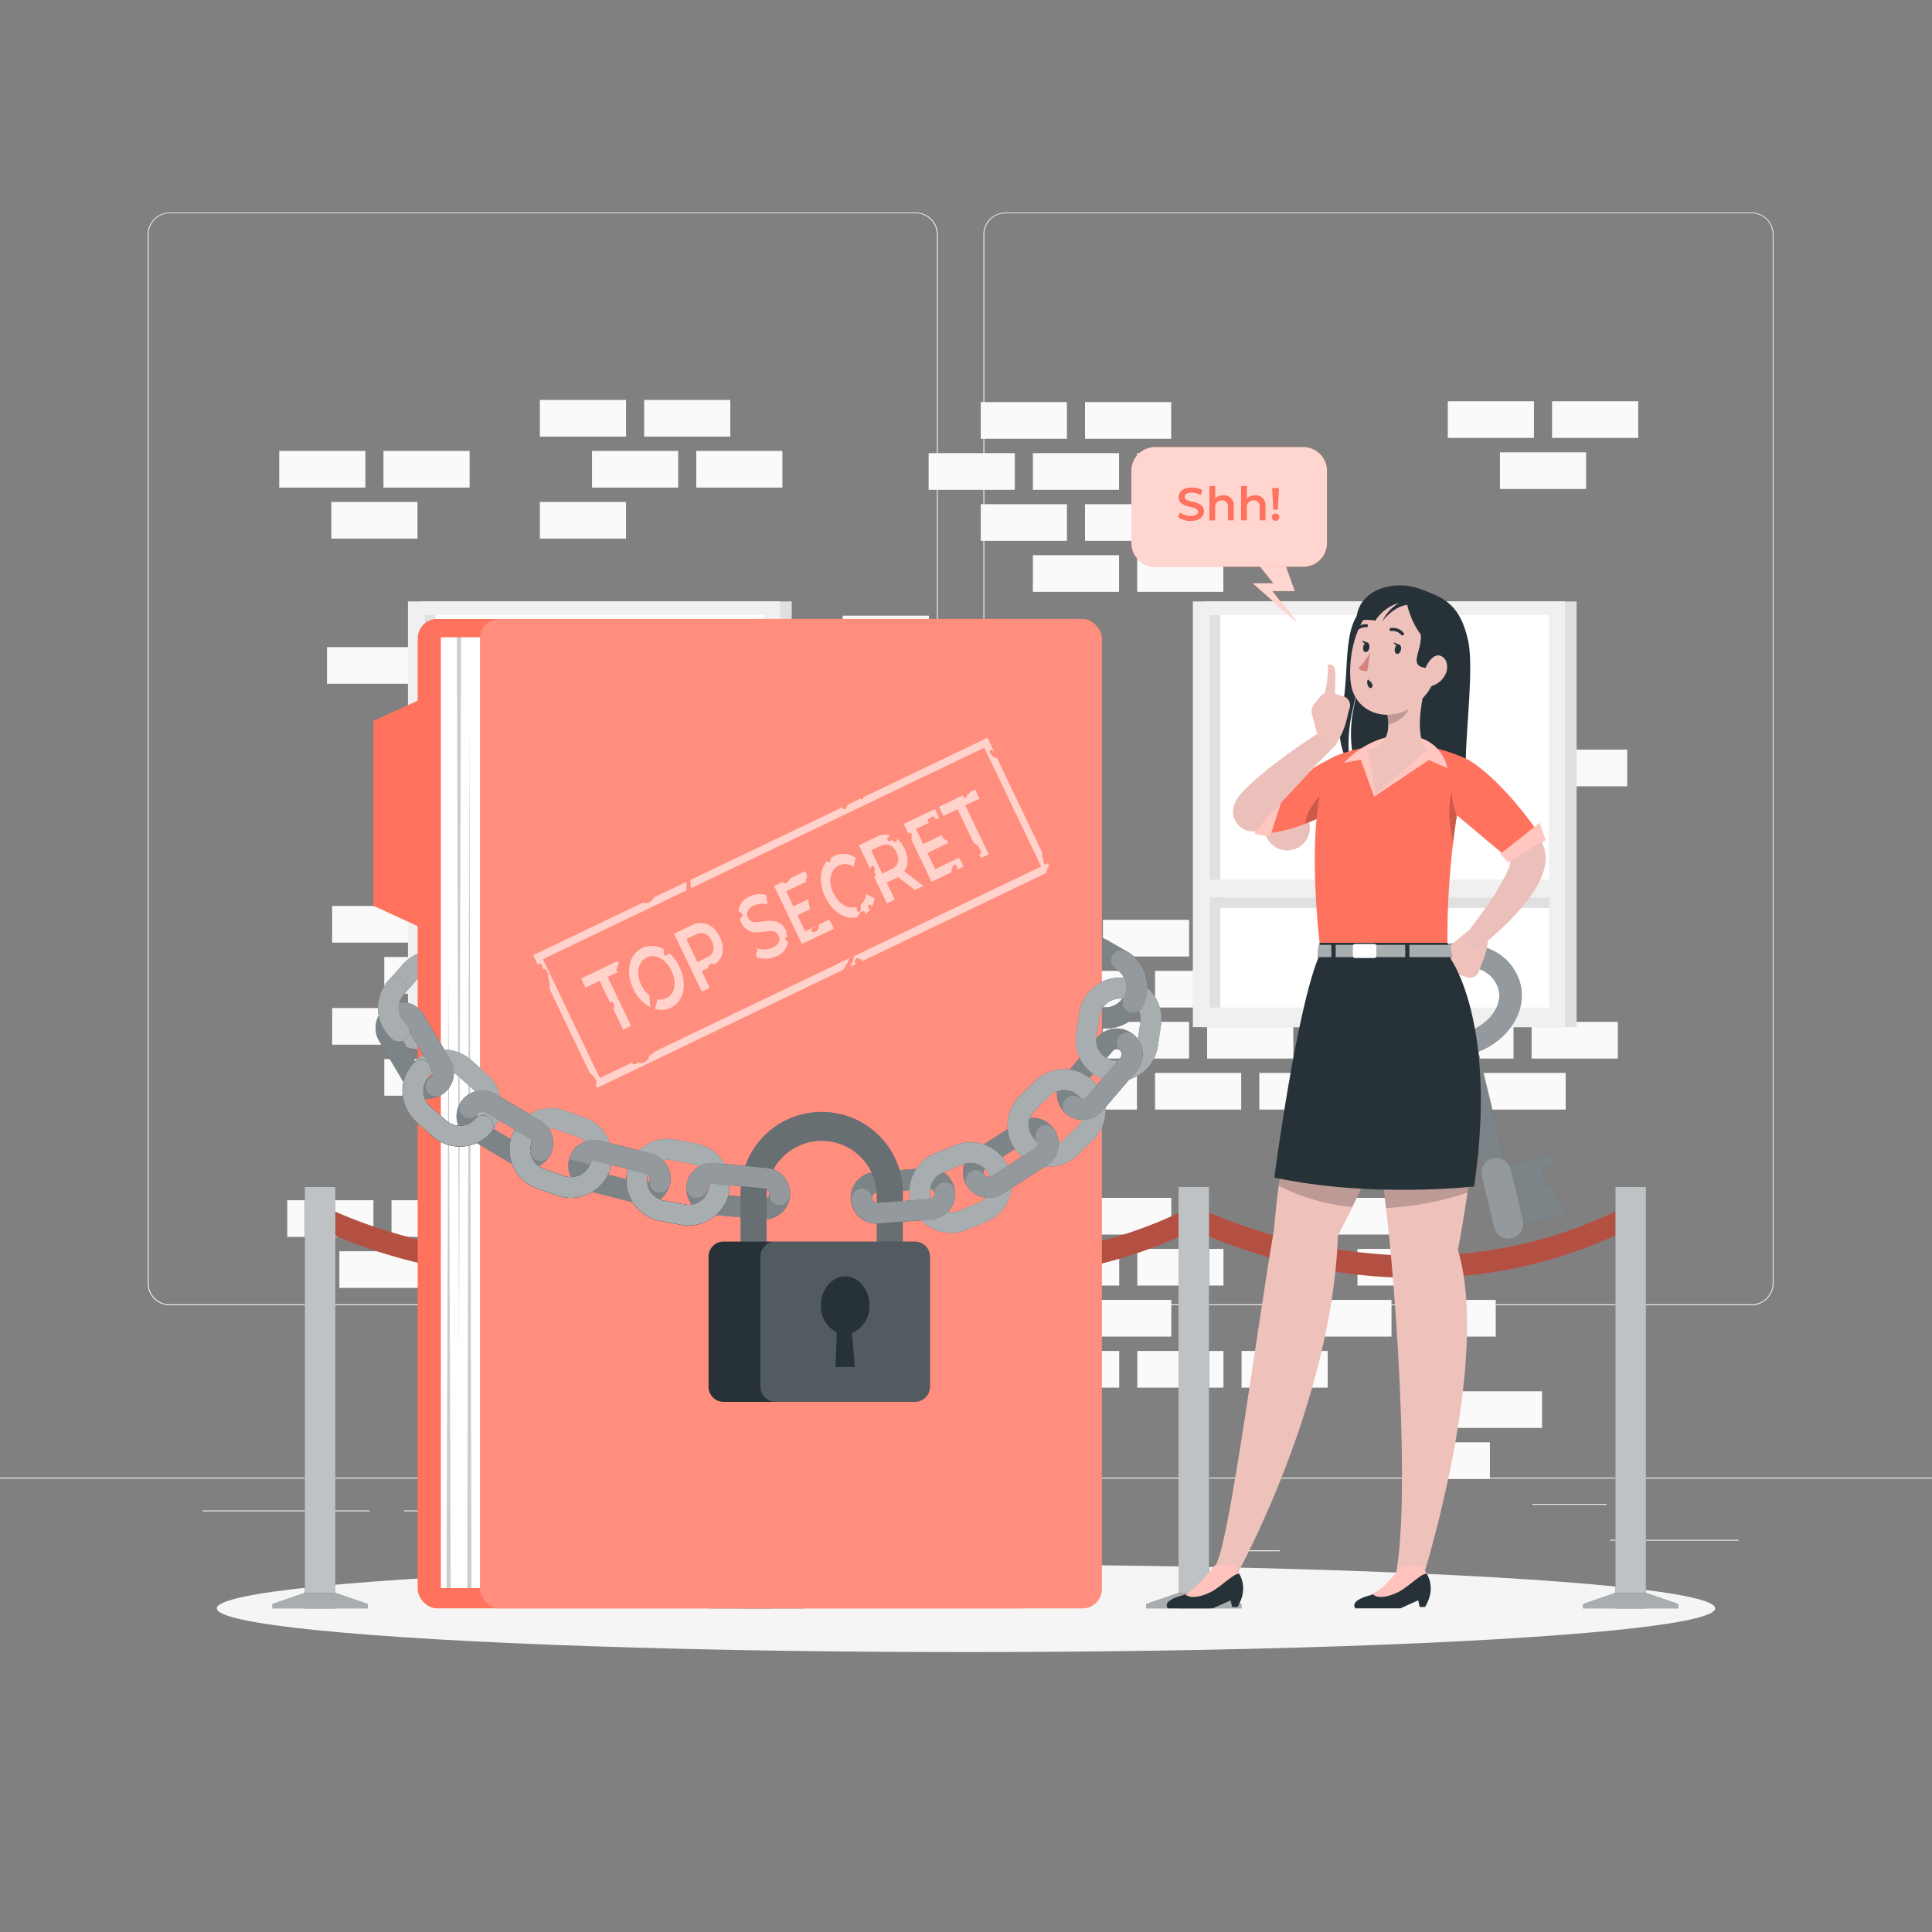 <svg xmlns="http://www.w3.org/2000/svg" viewBox="0 0 500 500"><rect x="0" y="0" width="500" height="500" fill="#808080" stroke="none"/><g id="freepik--background-complete--inject-8"><rect y="382.4" width="500" height="0.25" style="fill:#ebebeb"></rect><rect x="416.78" y="398.49" width="33.12" height="0.25" style="fill:#ebebeb"></rect><rect x="322.53" y="401.21" width="8.69" height="0.25" style="fill:#ebebeb"></rect><rect x="396.59" y="389.21" width="19.19" height="0.25" style="fill:#ebebeb"></rect><rect x="52.46" y="390.89" width="43.19" height="0.25" style="fill:#ebebeb"></rect><rect x="104.56" y="390.89" width="6.33" height="0.25" style="fill:#ebebeb"></rect><rect x="131.47" y="395.11" width="93.68" height="0.25" style="fill:#ebebeb"></rect><path d="M237,337.8H43.91a5.71,5.71,0,0,1-5.7-5.71V60.66A5.71,5.71,0,0,1,43.91,55H237a5.71,5.71,0,0,1,5.71,5.71V332.09A5.71,5.71,0,0,1,237,337.8ZM43.91,55.2a5.46,5.46,0,0,0-5.45,5.46V332.09a5.46,5.46,0,0,0,5.45,5.46H237a5.47,5.47,0,0,0,5.46-5.46V60.66A5.47,5.47,0,0,0,237,55.2Z" style="fill:#ebebeb"></path><path d="M453.31,337.8H260.21a5.72,5.72,0,0,1-5.71-5.71V60.66A5.72,5.72,0,0,1,260.21,55h193.1A5.71,5.71,0,0,1,459,60.66V332.09A5.71,5.71,0,0,1,453.31,337.8ZM260.21,55.2a5.47,5.47,0,0,0-5.46,5.46V332.09a5.47,5.47,0,0,0,5.46,5.46h193.1a5.47,5.47,0,0,0,5.46-5.46V60.66a5.47,5.47,0,0,0-5.46-5.46Z" style="fill:#ebebeb"></path><rect x="339.4" y="238.05" width="22.3" height="9.49" style="fill:#fafafa"></rect><rect x="312.41" y="238.05" width="22.3" height="9.49" style="fill:#fafafa"></rect><rect x="285.43" y="238.05" width="22.3" height="9.49" style="fill:#fafafa"></rect><rect x="352.89" y="251.26" width="22.3" height="9.49" style="fill:#fafafa"></rect><rect x="325.91" y="251.26" width="22.3" height="9.49" style="fill:#fafafa"></rect><rect x="298.92" y="251.26" width="22.3" height="9.49" style="fill:#fafafa"></rect><rect x="271.94" y="251.26" width="22.3" height="9.49" style="fill:#fafafa"></rect><rect x="396.38" y="264.46" width="22.3" height="9.49" style="fill:#fafafa"></rect><rect x="369.4" y="264.46" width="22.3" height="9.49" style="fill:#fafafa"></rect><rect x="312.41" y="264.46" width="22.3" height="9.49" style="fill:#fafafa"></rect><rect x="285.43" y="264.46" width="22.3" height="9.49" style="fill:#fafafa"></rect><rect x="258.45" y="264.46" width="22.3" height="9.49" style="fill:#fafafa"></rect><rect x="382.89" y="277.67" width="22.3" height="9.49" style="fill:#fafafa"></rect><rect x="325.91" y="277.67" width="22.3" height="9.49" style="fill:#fafafa"></rect><rect x="298.92" y="277.67" width="22.3" height="9.49" style="fill:#fafafa"></rect><rect x="271.94" y="277.67" width="22.3" height="9.49" style="fill:#fafafa"></rect><rect x="166.7" y="103.5" width="22.3" height="9.49" style="fill:#fafafa"></rect><rect x="139.72" y="103.5" width="22.3" height="9.49" style="fill:#fafafa"></rect><rect x="180.19" y="116.7" width="22.3" height="9.49" style="fill:#fafafa"></rect><rect x="153.21" y="116.7" width="22.3" height="9.49" style="fill:#fafafa"></rect><rect x="99.24" y="116.7" width="22.3" height="9.49" style="fill:#fafafa"></rect><rect x="72.26" y="116.7" width="22.3" height="9.49" style="fill:#fafafa"></rect><rect x="139.72" y="129.91" width="22.3" height="9.49" style="fill:#fafafa"></rect><rect x="385.33" y="180.8" width="22.3" height="9.49" style="fill:#fafafa"></rect><rect x="338.35" y="180.8" width="22.3" height="9.49" style="fill:#fafafa"></rect><rect x="398.82" y="194.01" width="22.3" height="9.49" style="fill:#fafafa"></rect><rect x="371.84" y="194.01" width="22.3" height="9.49" style="fill:#fafafa"></rect><rect x="141.62" y="167.47" width="22.3" height="9.49" style="fill:#fafafa"></rect><rect x="84.63" y="167.47" width="22.3" height="9.49" style="fill:#fafafa"></rect><rect x="155.11" y="180.68" width="22.3" height="9.49" style="fill:#fafafa"></rect><rect x="118.12" y="180.68" width="22.3" height="9.49" style="fill:#fafafa"></rect><rect x="385.33" y="207.21" width="22.3" height="9.49" style="fill:#fafafa"></rect><rect x="338.35" y="207.21" width="22.3" height="9.49" style="fill:#fafafa"></rect><rect x="85.75" y="129.91" width="22.3" height="9.49" style="fill:#fafafa"></rect><rect x="401.67" y="103.85" width="22.3" height="9.49" style="fill:#fafafa"></rect><rect x="374.69" y="103.85" width="22.3" height="9.49" style="fill:#fafafa"></rect><rect x="388.18" y="117.06" width="22.3" height="9.49" style="fill:#fafafa"></rect><rect x="280.8" y="104.06" width="22.3" height="9.49" style="fill:#fafafa"></rect><rect x="253.82" y="104.06" width="22.3" height="9.49" style="fill:#fafafa"></rect><rect x="294.3" y="117.27" width="22.3" height="9.49" style="fill:#fafafa"></rect><rect x="267.31" y="117.27" width="22.3" height="9.49" style="fill:#fafafa"></rect><rect x="240.33" y="117.27" width="22.3" height="9.49" style="fill:#fafafa"></rect><rect x="307.79" y="130.48" width="22.3" height="9.49" style="fill:#fafafa"></rect><rect x="280.8" y="130.48" width="22.3" height="9.49" style="fill:#fafafa"></rect><rect x="253.82" y="130.48" width="22.3" height="9.49" style="fill:#fafafa"></rect><rect x="294.3" y="143.68" width="22.3" height="9.49" style="fill:#fafafa"></rect><rect x="267.31" y="143.68" width="22.3" height="9.49" style="fill:#fafafa"></rect><rect x="112.94" y="234.46" width="22.3" height="9.49" style="fill:#fafafa"></rect><rect x="85.96" y="234.46" width="22.3" height="9.49" style="fill:#fafafa"></rect><rect x="190.4" y="235.67" width="22.3" height="9.49" style="fill:#fafafa"></rect><rect x="126.43" y="247.67" width="22.3" height="9.49" style="fill:#fafafa"></rect><rect x="99.45" y="247.67" width="22.3" height="9.49" style="fill:#fafafa"></rect><rect x="203.89" y="248.88" width="22.3" height="9.49" style="fill:#fafafa"></rect><rect x="176.91" y="248.88" width="22.3" height="9.49" style="fill:#fafafa"></rect><rect x="248.51" y="206.18" width="22.3" height="9.49" style="fill:#fafafa"></rect><rect x="108.61" y="199.89" width="22.3" height="9.49" style="fill:#fafafa"></rect><rect x="218.1" y="159.34" width="22.3" height="9.49" style="fill:#fafafa"></rect><rect x="235.02" y="192.97" width="22.3" height="9.49" style="fill:#fafafa"></rect><rect x="262" y="192.97" width="22.3" height="9.49" style="fill:#fafafa"></rect><rect x="363.29" y="373.27" width="22.3" height="9.49" style="fill:#fafafa"></rect><rect x="376.78" y="360.06" width="22.3" height="9.49" style="fill:#fafafa"></rect><rect x="112.94" y="260.88" width="22.3" height="9.49" style="fill:#fafafa"></rect><rect x="85.96" y="260.88" width="22.3" height="9.49" style="fill:#fafafa"></rect><rect x="126.43" y="274.08" width="22.3" height="9.49" style="fill:#fafafa"></rect><rect x="99.45" y="274.08" width="22.3" height="9.49" style="fill:#fafafa"></rect><rect x="155.28" y="310.62" width="22.3" height="9.49" style="fill:#fafafa"></rect><rect x="128.3" y="310.62" width="22.3" height="9.49" style="fill:#fafafa"></rect><rect x="101.32" y="310.62" width="22.3" height="9.49" style="fill:#fafafa"></rect><rect x="74.34" y="310.62" width="22.3" height="9.49" style="fill:#fafafa"></rect><rect x="168.77" y="323.82" width="22.3" height="9.49" style="fill:#fafafa"></rect><rect x="141.79" y="323.82" width="22.3" height="9.49" style="fill:#fafafa"></rect><rect x="87.83" y="323.82" width="22.3" height="9.49" style="fill:#fafafa"></rect><rect x="182.26" y="337.03" width="22.3" height="9.49" style="fill:#fafafa"></rect><rect x="155.28" y="337.03" width="22.3" height="9.49" style="fill:#fafafa"></rect><rect x="128.3" y="337.03" width="22.3" height="9.49" style="fill:#fafafa"></rect><rect x="168.77" y="350.24" width="22.3" height="9.49" style="fill:#fafafa"></rect><rect x="141.79" y="350.24" width="22.3" height="9.49" style="fill:#fafafa"></rect><rect x="114.81" y="350.24" width="22.3" height="9.49" style="fill:#fafafa"></rect><rect x="337.82" y="310.01" width="22.3" height="9.49" style="fill:#fafafa"></rect><rect x="280.84" y="310.01" width="22.3" height="9.49" style="fill:#fafafa"></rect><rect x="253.85" y="310.01" width="22.3" height="9.49" style="fill:#fafafa"></rect><rect x="351.31" y="323.21" width="22.3" height="9.49" style="fill:#fafafa"></rect><rect x="294.33" y="323.21" width="22.3" height="9.49" style="fill:#fafafa"></rect><rect x="267.35" y="323.21" width="22.3" height="9.49" style="fill:#fafafa"></rect><rect x="240.36" y="323.21" width="22.3" height="9.49" style="fill:#fafafa"></rect><rect x="364.8" y="336.42" width="22.3" height="9.49" style="fill:#fafafa"></rect><rect x="337.82" y="336.42" width="22.3" height="9.49" style="fill:#fafafa"></rect><rect x="280.84" y="336.42" width="22.3" height="9.49" style="fill:#fafafa"></rect><rect x="253.85" y="336.42" width="22.3" height="9.49" style="fill:#fafafa"></rect><rect x="321.31" y="349.63" width="22.3" height="9.49" style="fill:#fafafa"></rect><rect x="294.33" y="349.63" width="22.3" height="9.49" style="fill:#fafafa"></rect><rect x="267.35" y="349.63" width="22.3" height="9.49" style="fill:#fafafa"></rect><rect x="240.36" y="349.63" width="22.3" height="9.49" style="fill:#fafafa"></rect><rect x="311.72" y="155.65" width="96.32" height="110.17" transform="translate(719.75 421.47) rotate(180)" style="fill:#e0e0e0"></rect><rect x="311.89" y="155.65" width="92.61" height="110.17" transform="translate(716.4 421.47) rotate(180)" style="fill:#e0e0e0"></rect><rect x="308.71" y="155.65" width="96.32" height="110.17" transform="translate(713.74 421.47) rotate(180)" style="fill:#f0f0f0"></rect><rect x="313.08" y="159.16" width="87.74" height="101.6" transform="translate(713.91 419.92) rotate(180)" style="fill:#fff"></rect><rect x="313.08" y="159.16" width="2.74" height="101.6" transform="translate(628.91 419.92) rotate(180)" style="fill:#e0e0e0"></rect><rect x="356.93" y="190.82" width="2.74" height="85.54" transform="translate(124.71 591.89) rotate(-90)" style="fill:#e0e0e0"></rect><rect x="313.08" y="227.62" width="89.21" height="4.6" transform="translate(715.38 459.85) rotate(180)" style="fill:#f0f0f0"></rect><rect x="108.59" y="155.65" width="96.32" height="110.17" transform="translate(313.49 421.47) rotate(180)" style="fill:#e0e0e0"></rect><rect x="108.77" y="155.65" width="92.61" height="110.17" transform="translate(310.15 421.47) rotate(180)" style="fill:#e0e0e0"></rect><rect x="105.59" y="155.65" width="96.32" height="110.17" transform="translate(307.49 421.47) rotate(180)" style="fill:#f0f0f0"></rect><rect x="109.96" y="159.16" width="87.74" height="101.6" transform="translate(307.65 419.92) rotate(180)" style="fill:#fff"></rect><rect x="109.96" y="159.16" width="2.74" height="101.6" transform="translate(222.65 419.92) rotate(180)" style="fill:#e0e0e0"></rect><rect x="153.8" y="190.82" width="2.74" height="85.54" transform="translate(-78.42 388.76) rotate(-90)" style="fill:#e0e0e0"></rect><rect x="109.96" y="227.62" width="89.21" height="4.6" transform="translate(309.12 459.85) rotate(180)" style="fill:#f0f0f0"></rect></g><g id="freepik--Shadow--inject-8"><ellipse id="freepik--path--inject-8" cx="250" cy="416.24" rx="193.89" ry="11.32" style="fill:#f5f5f5"></ellipse></g><g id="freepik--Stanchion--inject-8"><path d="M140.87,330.71a137.87,137.87,0,0,1-23.48-2c-21.24-3.7-35.16-10.95-35.74-11.26L84,312.27c.55.29,55.16,28.34,110.72,0l2.31,5.17A122.71,122.71,0,0,1,140.87,330.71Z" style="fill:#FF725E"></path><path d="M254.44,330.71a138.09,138.09,0,0,1-23.49-2c-21.23-3.7-35.15-10.95-35.73-11.26l2.37-5.14c.55.29,55.16,28.34,110.72,0l2.31,5.17A122.74,122.74,0,0,1,254.44,330.71Z" style="fill:#FF725E"></path><path d="M366.61,330.71a137.87,137.87,0,0,1-23.48-2c-21.24-3.7-35.16-10.95-35.74-11.26l2.37-5.14c.55.29,55.16,28.34,110.72,0l2.31,5.17A122.68,122.68,0,0,1,366.61,330.71Z" style="fill:#FF725E"></path><g style="opacity:0.3"><path d="M140.87,330.71a137.87,137.87,0,0,1-23.48-2c-21.24-3.7-35.16-10.95-35.74-11.26L84,312.27c.55.29,55.16,28.34,110.72,0l2.31,5.17A122.71,122.71,0,0,1,140.87,330.71Z"></path></g><g style="opacity:0.3"><path d="M254.44,330.71a138.09,138.09,0,0,1-23.49-2c-21.23-3.7-35.15-10.95-35.73-11.26l2.37-5.14c.55.29,55.16,28.34,110.72,0l2.31,5.17A122.74,122.74,0,0,1,254.44,330.71Z"></path></g><g style="opacity:0.3"><path d="M366.61,330.71a137.87,137.87,0,0,1-23.48-2c-21.24-3.7-35.16-10.95-35.74-11.26l2.37-5.14c.55.29,55.16,28.34,110.72,0l2.31,5.17A122.68,122.68,0,0,1,366.61,330.71Z"></path></g><rect x="78.88" y="307.2" width="7.91" height="109.04" style="fill:#263238"></rect><rect x="191.94" y="307.2" width="7.91" height="109.04" style="fill:#263238"></rect><rect x="305" y="307.2" width="7.91" height="109.04" style="fill:#263238"></rect><rect x="418.06" y="307.2" width="7.91" height="109.04" style="fill:#263238"></rect><g style="opacity:0.7"><rect x="78.88" y="307.2" width="7.91" height="109.04" style="fill:#fff"></rect></g><g style="opacity:0.7"><rect x="191.94" y="307.2" width="7.91" height="109.04" style="fill:#fff"></rect></g><g style="opacity:0.7"><rect x="305" y="307.2" width="7.91" height="109.04" style="fill:#fff"></rect></g><g style="opacity:0.7"><rect x="418.06" y="307.2" width="7.91" height="109.04" style="fill:#fff"></rect></g><polygon points="95.14 415.11 86.79 412.24 78.88 412.24 70.53 415.11 70.53 416.24 95.14 416.24 95.14 415.11" style="fill:#263238"></polygon><polygon points="208.2 415.11 199.85 412.24 191.94 412.24 183.59 415.11 183.59 416.24 208.2 416.24 208.2 415.11" style="fill:#263238"></polygon><polygon points="321.26 415.11 312.91 412.24 305 412.24 296.65 415.11 296.65 416.24 321.26 416.24 321.26 415.11" style="fill:#263238"></polygon><polygon points="434.32 415.11 425.97 412.24 418.06 412.24 409.71 415.11 409.71 416.24 434.32 416.24 434.32 415.11" style="fill:#263238"></polygon><g style="opacity:0.6"><polygon points="95.14 415.11 86.79 412.24 78.88 412.24 70.53 415.11 70.53 416.24 95.14 416.24 95.14 415.11" style="fill:#fff"></polygon></g><g style="opacity:0.6"><polygon points="208.2 415.11 199.85 412.24 191.94 412.24 183.59 415.11 183.59 416.24 208.2 416.24 208.2 415.11" style="fill:#fff"></polygon></g><g style="opacity:0.6"><polygon points="321.26 415.11 312.91 412.24 305 412.24 296.65 415.11 296.65 416.24 321.26 416.24 321.26 415.11" style="fill:#fff"></polygon></g><g style="opacity:0.6"><polygon points="434.32 415.11 425.97 412.24 418.06 412.24 409.71 415.11 409.71 416.24 434.32 416.24 434.32 415.11" style="fill:#fff"></polygon></g></g><g id="freepik--Folder--inject-8"><path d="M286.19,266.16a10.7,10.7,0,0,1-5.34-1.44L276.11,262a10.72,10.72,0,0,1-3.92-14.63h0a10.71,10.71,0,0,1,14.62-3.92l4.75,2.74a10.71,10.71,0,0,1-5.37,20Zm-4.72-18.79a5.33,5.33,0,0,0-4.63,2.67h0a5.34,5.34,0,0,0,2,7.29l4.75,2.74a5.34,5.34,0,0,0,5.34-9.24l-4.76-2.74A5.21,5.21,0,0,0,281.47,247.37Zm-7,1.33h0Z" style="fill:#263238"></path><g style="opacity:0.4"><path d="M286.19,266.16a10.7,10.7,0,0,1-5.34-1.44L276.11,262a10.72,10.72,0,0,1-3.92-14.63h0a10.71,10.71,0,0,1,14.62-3.92l4.75,2.74a10.71,10.71,0,0,1-5.37,20Zm-4.72-18.79a5.33,5.33,0,0,0-4.63,2.67h0a5.34,5.34,0,0,0,2,7.29l4.75,2.74a5.34,5.34,0,0,0,5.34-9.24l-4.76-2.74A5.21,5.21,0,0,0,281.47,247.37Zm-7,1.33h0Z" style="fill:#fff"></path></g><path d="M289.07,279.85a10.64,10.64,0,0,1-1.59-.12h0a10.7,10.7,0,0,1-9-12.16l.81-5.42a10.7,10.7,0,1,1,21.17,3.14l-.8,5.43a10.7,10.7,0,0,1-10.57,9.13Zm.77-21.46a5.34,5.34,0,0,0-5.26,4.55l-.81,5.42a5.33,5.33,0,0,0,4.49,6.06h0a5.33,5.33,0,0,0,6.06-4.49l.8-5.42a5.34,5.34,0,0,0-4.49-6.07A7.16,7.16,0,0,0,289.84,258.39Z" style="fill:#263238"></path><g style="opacity:0.6"><path d="M289.07,279.85a10.64,10.64,0,0,1-1.59-.12h0a10.7,10.7,0,0,1-9-12.16l.81-5.42a10.7,10.7,0,1,1,21.17,3.14l-.8,5.43a10.7,10.7,0,0,1-10.57,9.13Zm.77-21.46a5.34,5.34,0,0,0-5.26,4.55l-.81,5.42a5.33,5.33,0,0,0,4.49,6.06h0a5.33,5.33,0,0,0,6.06-4.49l.8-5.42a5.34,5.34,0,0,0-4.49-6.07A7.16,7.16,0,0,0,289.84,258.39Z" style="fill:#fff"></path></g><path d="M108.54,271.56a10.69,10.69,0,0,1-7.1-2.69h0a10.71,10.71,0,0,1-.9-15.12l3.64-4.1a10.7,10.7,0,1,1,16,14.21L116.55,268A10.66,10.66,0,0,1,108.54,271.56Zm3.65-20.14a5.31,5.31,0,0,0-4,1.8l-3.64,4.1a5.33,5.33,0,0,0,.44,7.53h0a5.34,5.34,0,0,0,7.53-.45l3.64-4.1a5.34,5.34,0,0,0-4-8.88Z" style="fill:#263238"></path><g style="opacity:0.6"><path d="M108.54,271.56a10.69,10.69,0,0,1-7.1-2.69h0a10.71,10.71,0,0,1-.9-15.12l3.64-4.1a10.7,10.7,0,1,1,16,14.21L116.55,268A10.66,10.66,0,0,1,108.54,271.56Zm3.65-20.14a5.31,5.31,0,0,0-4,1.8l-3.64,4.1a5.33,5.33,0,0,0,.44,7.53h0a5.34,5.34,0,0,0,7.53-.45l3.64-4.1a5.34,5.34,0,0,0-4-8.88Z" style="fill:#fff"></path></g><rect x="108.1" y="160.19" width="160.94" height="256.05" rx="5.01" style="fill:#FF725E"></rect><rect x="114.09" y="164.92" width="157.89" height="246.06" style="fill:#fff"></rect><rect x="124.22" y="160.19" width="160.94" height="256.05" rx="5.01" style="fill:#FF725E"></rect><rect x="124.22" y="160.19" width="160.94" height="256.05" rx="5.01" style="fill:#fff;opacity:0.2"></rect><polygon points="119.32 164.92 118.78 350.9 118.25 164.92 119.32 164.92" style="opacity:0.2"></polygon><polygon points="120.93 410.98 121.47 186.59 122.01 410.98 120.93 410.98" style="opacity:0.2"></polygon><polygon points="110.69 240.87 96.61 234.41 96.61 186.59 110.69 180.13 110.69 240.87" style="fill:#FF725E"></polygon><g style="opacity:0.6"><path d="M159.83,251.5a.59.59,0,0,1-.28-.28.56.56,0,0,1,0-.4.49.49,0,0,1,.22-.27v-.06s0-.05,0-.07v-.08h0a.55.55,0,0,1,0-.31.43.43,0,0,1,.23-.28.41.41,0,0,1,.27,0l-.49-1-9.39,4.49,1.13,2.36,3.66-1.76,2.66,5.55.16-.09a.45.45,0,0,1,.48.06l.2.2a.9.9,0,0,1,.14.2.88.88,0,0,1,.11.42,1.36,1.36,0,0,1,0,.2,2.81,2.81,0,0,0,0,.29.49.49,0,0,1-.15.34.53.53,0,0,1-.1.06l2.59,5.42,2.06-1-6.06-12.65,2.69-1.29Z" style="fill:#fff"></path><path d="M173.32,246.74a.42.42,0,0,1-.18.17.42.42,0,0,1-.42,0s0,0,0,.07a.44.44,0,0,1-.54.31.59.59,0,0,1-.4-.57,5,5,0,0,0,0-.78,2.44,2.44,0,0,0,0-.27,5.94,5.94,0,0,0-5.59-.3c-3.43,1.64-4.39,6.13-2.27,10.57a10,10,0,0,0,4.44,4.76,26.38,26.38,0,0,1-.29-3.06,7.61,7.61,0,0,1-2.08-2.69c-1.46-3.07-.86-6.07,1.37-7.14s4.94.35,6.41,3.41.87,6.07-1.36,7.14a3.55,3.55,0,0,1-2.29.25,21.6,21.6,0,0,1-.62,2.52,5.72,5.72,0,0,0,4.08-.33c3.43-1.64,4.4-6.11,2.26-10.57A11.21,11.21,0,0,0,173.32,246.74Z" style="fill:#fff"></path><path d="M179,239.46l-4.56,2.18,7.19,15,2.06-1-2.08-4.33,1.74-.83a.62.62,0,0,1-.09-.32.52.52,0,0,1,.14-.34.56.56,0,0,1,.17-.09h.09s0,0,.05-.05l0,0h0a.75.75,0,0,1,.14-.17.56.56,0,0,1,.28-.13h.15l.15,0a.52.52,0,0,1,.19.11,1,1,0,0,1,.19.17c2.34-1.5,2.93-4.18,1.48-7.2C184.68,239.22,181.91,238.07,179,239.46Zm3.89,8.36L180.49,249l-2.85-6,2.4-1.15c1.8-.86,3.26-.21,4.16,1.67S184.7,247,182.9,247.82Z" style="fill:#fff"></path><path d="M193.62,237.54c-.54-1.13-.28-2.37,1.43-3.18a5.52,5.52,0,0,1,3.61-.29l-.39-2.47A6.26,6.26,0,0,0,194,232a4.58,4.58,0,0,0-2.89,3.9h.05a3,3,0,0,1,.75.43.61.61,0,0,1,.23.47,1,1,0,0,1-.29.71c-.08.07-.18.12-.25.19h0v0a.55.55,0,0,1-.11.3c.07.19.13.38.22.57,2.68,5.57,8.23.3,9.78,3.54.54,1.11.21,2.3-1.51,3.12a5.71,5.71,0,0,1-4.44.1v.13h.09l.18.1,0,0a.57.57,0,0,1,.11.11h0l.08.12,0,.08a.48.48,0,0,1,0,.22.59.59,0,0,1,0,.13.52.52,0,0,1-.06.13h0a.69.69,0,0,1-.11.13h0l-.12.08,0,0-.05,0,.15,1.17a6.64,6.64,0,0,0,5.23-.29,4.59,4.59,0,0,0,2.9-3.92l-.1,0a.52.52,0,0,1-.36-.1.64.64,0,0,1-.22-.35.52.52,0,0,1,.06-.37.41.41,0,0,1,.3-.21l.14,0a.94.94,0,0,0-.06-.15.59.59,0,0,1,0-.32.57.57,0,0,1-.15-.83c-.05-.12-.08-.24-.14-.36C200.72,235.52,195.15,240.74,193.62,237.54Z" style="fill:#fff"></path><path d="M211.93,239.27a2.76,2.76,0,0,1-.22,1.24,1.2,1.2,0,0,1-.49.53,1.34,1.34,0,0,1-.77.15.58.58,0,0,1-.46-.58.45.45,0,0,1,.5-.44h.15l.11-.05.06-.06a.35.35,0,0,0,.05-.08.08.08,0,0,0,0,0v0a.83.83,0,0,0,0-.15L208.37,241l-2-4.14,3.25-1.55s0-.07,0-.11a15,15,0,0,1-.44-2.48l-3.86,1.85-1.87-3.9,5.26-2.52a.48.48,0,0,1-.11-.15.62.62,0,0,1,0-.4c.1-.36.21-.71.31-1.07l-.52-1.08-3.86,1.84a2.56,2.56,0,0,1-1.23,1.3.49.49,0,0,1-.64-.27.36.36,0,0,1,0-.11l-2.31,1.11,7.19,15,8.3-4L214.61,238Z" style="fill:#fff"></path><path d="M222.77,234.11a.56.56,0,0,1,0,.38s0,0,0,.06a6.53,6.53,0,0,0,0,1,.53.53,0,0,1-.15.34.4.4,0,0,1-.35.1.54.54,0,0,1-.33-.19.69.69,0,0,1-.12-.32.7.7,0,0,1-.13-.17.61.61,0,0,1,0-.4l.08-.26c-2.2.77-4.68-.61-6.08-3.52-1.48-3.08-.86-6.06,1.43-7.16a3.9,3.9,0,0,1,3.8.34l.51-2.33a5.58,5.58,0,0,0-5.58-.41,5.87,5.87,0,0,0-.88.53.14.14,0,0,0,0,.06,1.1,1.1,0,0,1,0,.31,1.13,1.13,0,0,1-.05.32.46.46,0,0,1-.23.28.47.47,0,0,1-.37,0,.58.58,0,0,1-.25-.24c-1.94,2.12-2.23,5.69-.51,9.29,1.86,3.88,5.17,5.91,8.22,5.33,0,0,0,0,0-.08s.05-.13.07-.19l0,0a.58.58,0,0,1,.1-.12.53.53,0,0,1,.25-.12.54.54,0,0,1,.18,0h.05a.76.76,0,0,1-.08-.11.59.59,0,0,1,0-.39.48.48,0,0,1,.23-.29l.67-.31a.45.45,0,0,1,.36,0,.61.61,0,0,1,.29.28.53.53,0,0,1,0,.39.37.37,0,0,1-.07.14,5.67,5.67,0,0,0,1.42-1.34h0a.29.29,0,0,1-.18,0,.38.38,0,0,1-.16-.11.43.43,0,0,1-.13-.17l-.09-.19a.47.47,0,0,1-.05-.26v-.13a.44.44,0,0,1,.13-.21l.11-.07a.27.27,0,0,1,.18,0,.38.38,0,0,1,.18,0,.46.46,0,0,1,.16.11.52.52,0,0,1,.12.17l.09.19a.61.61,0,0,1,0,.11,6.16,6.16,0,0,0,.71-2.28l-2.15-1.08A4.08,4.08,0,0,1,222.77,234.11Z" style="fill:#fff"></path><path d="M234,225.49c1.12-1.51,1.17-3.59.08-5.86a7.26,7.26,0,0,0-1.9-2.51.37.37,0,0,1-.13.15.45.45,0,0,1-.2.58.48.48,0,0,1-.64-.28h-.06a.68.68,0,0,1-.47-.26.08.08,0,0,0,0,0,2.35,2.35,0,0,1-.23.32.48.48,0,0,1-.68-.09.54.54,0,0,1,0-.72l.09-.1a3.08,3.08,0,0,0,.35-.58,5.09,5.09,0,0,0-3.39.45l-4.55,2.18,2.9,6.05a.69.69,0,0,1,.13-.11l.1,0h0a.58.58,0,0,1,0-.18l0-.13a.38.38,0,0,1,.13-.21l.1-.07a.3.3,0,0,1,.18,0,.44.44,0,0,1,.19,0,.57.57,0,0,1,.16.11.52.52,0,0,1,.12.17c0,.07.05.14.07.2s0,.06,0,.09a2.44,2.44,0,0,1,0,.27,2,2,0,0,1,0,.24.09.09,0,0,1,0,.05.46.46,0,0,1-.13.21l0,0,.32.66a.51.51,0,0,1-.19.68.47.47,0,0,1-.17,0l3.33,7,2.06-1-2.1-4.37,2.5-1.2a4.36,4.36,0,0,0,.42-.23l4.36,3.32,2.21-1.06Zm-3.28-.56-2.41,1.15-2.86-6,2.4-1.15c1.8-.86,3.26-.22,4.16,1.67S232.54,224.07,230.74,224.93Z" style="fill:#fff"></path><path d="M240,220.74l5.34-2.56-.39-.82h-.11a.87.87,0,0,1-.38-.11,1.51,1.51,0,0,1-.26-.18l-.14-.14a.81.81,0,0,1-.16-.32,2.5,2.5,0,0,0-.07-.26h0s0-.07,0-.11l-.06-.12-4.83,2.31-1.87-3.9,3.41-1.63a.62.62,0,0,1-.32-.28.52.52,0,0,1,.2-.68,5.2,5.2,0,0,0,.46-.25.81.81,0,0,0,.14-.12l.1-.09a0,0,0,0,1,0,0v0a.47.47,0,0,1,.76,0,2.44,2.44,0,0,1,.39.63l.87-.41-1.12-2.34-8.08,3.87,1.21,2.52h0a.44.44,0,0,1,.54-.18.58.58,0,0,1,.32.67s0,.06,0,.09a1.55,1.55,0,0,1-.12.9l0,0,5.26,11,5.09-2.44v0c0-.1,0-.21.07-.31l0-.12v-.05c0-.17.05-.34.09-.51a1.83,1.83,0,0,1,.56-.91c.32-.28.8,0,.81.47a3.58,3.58,0,0,1-.06.74l1.71-.82-1.12-2.33-6.24,3Z" style="fill:#fff"></path><path d="M251.06,204.94a.46.46,0,0,1-.24.37,1,1,0,0,0-.17.1,1.15,1.15,0,0,0-.23.21,1.49,1.49,0,0,0-.18.3,1.55,1.55,0,0,0-.08.23.45.45,0,0,1-.6.28.58.58,0,0,1-.32-.62l-6.23,3,1.13,2.35,3.67-1.75,4.25,8.87a2.27,2.27,0,0,1,.25.06,2.22,2.22,0,0,1,.72.5,4.06,4.06,0,0,1,.86,1.66.46.46,0,0,1-.36.58.57.57,0,0,1-.13,0l.47,1,2-1-6.06-12.65,3.67-1.75-1.13-2.36Z" style="fill:#fff"></path><path d="M169.5,272.13a3.49,3.49,0,0,1-1.41,1h0s0,0,0,.06a2.73,2.73,0,0,1-1.36,1.75,2,2,0,0,1-1.62,0,1.51,1.51,0,0,1-.21.23,1.48,1.48,0,0,1-.34.21,1.29,1.29,0,0,1-.51.07.45.45,0,0,1-.33-.19.58.58,0,0,1-.12-.28l-8.37,4L140.5,248.24l37.16-17.8,0-.17,0-.1h0c0-.13,0-.26,0-.39a8.51,8.51,0,0,0,0-.88l0-.46h0v0s0-.07,0-.1,0-.08,0-.12l-8.42,4c0,.09-.08.18-.13.27a2.4,2.4,0,0,1-2.78,1.12L138,247.19l1.27,2.66a.48.48,0,0,1,.36-.52.55.55,0,0,1,.58.45,8,8,0,0,0,.45,1.17l.06-.06a.48.48,0,0,1,.68.09.56.56,0,0,1,.11.43.63.63,0,0,1,.29.52,12.16,12.16,0,0,0,.29,1.86,7.65,7.65,0,0,1,.16,2.07.7.7,0,0,1,0,.14l10.47,21.85a3.16,3.16,0,0,1,.68.49,3.25,3.25,0,0,1,1,1.83.44.44,0,0,1-.3.54l.4.85L218.19,251c.31-.48.63-1,.93-1.46a7.86,7.86,0,0,0,.71-1.56Z" style="fill:#fff"></path><path d="M270,222.91s0-.11,0-.13h0c0-.16-.05-.32-.08-.47-.08-.31-.17-.61-.22-.92a.52.52,0,0,1,.15-.47L258,196.1h0a1.28,1.28,0,0,1-1-.31,6.18,6.18,0,0,1-.74-.87.55.55,0,0,1,0-.73.46.46,0,0,1,.67.09l.24.3c0-.09,0-.18,0-.28l-1.61-3.37-32.13,15.39a.44.44,0,0,1-.24.49.44.44,0,0,1-.53-.12l-3.39,1.63h0a.4.4,0,0,1,0,.19,1.38,1.38,0,0,1-.18.39c-.05.07-.1.14-.14.21v0a.46.46,0,0,1-.23.28.41.41,0,0,1-.36,0,.39.39,0,0,1-.17-.11.48.48,0,0,1-.12-.16.49.49,0,0,1-.05-.2v0L178.6,227.76a.59.59,0,0,1,.06.14,8.19,8.19,0,0,1,.07,1.71.56.56,0,0,1,.23.2l75.77-36.3,14.72,30.74L221,247.48a6.79,6.79,0,0,1-1,2.72l1.31-.62v-.17a.94.94,0,0,0,0-.16c0-.09-.07-.18-.11-.27a.59.59,0,0,1,0-.39.5.5,0,0,1,.24-.29h0a.4.4,0,0,1,.24-.34.43.43,0,0,1,.55.16h.06a2.43,2.43,0,0,1,.52.17.59.59,0,0,1,.29.27.61.61,0,0,1,.05.18l47.82-22.9a.58.58,0,0,1-.1-.66,6.1,6.1,0,0,1,.63-1.08l-.4-.85s0,0,0,.07a.45.45,0,0,1-.5.45.57.57,0,0,1-.46-.58A2.44,2.44,0,0,0,270,222.91Z" style="fill:#fff"></path></g><polygon points="115.56 410.98 116.1 251.07 116.64 410.98 115.56 410.98" style="opacity:0.2"></polygon><path d="M110.77,284.34a6.82,6.82,0,0,1-1.67-.21,6.68,6.68,0,0,1-4.1-3.08l-6.88-11.62a6.71,6.71,0,0,1,2.36-9.17,6.7,6.7,0,0,1,9.17,2.35l6.87,11.62a6.7,6.7,0,0,1-5.75,10.11Zm-6.89-19.65a1.35,1.35,0,0,0-.67.19,1.31,1.31,0,0,0-.46,1.81l6.87,11.63a1.33,1.33,0,0,0,.81.61,1.36,1.36,0,0,0,1-.15h0a1.31,1.31,0,0,0,.61-.81,1.29,1.29,0,0,0-.15-1L105,265.35a1.32,1.32,0,0,0-.81-.61A1.06,1.06,0,0,0,103.88,264.69Z" style="fill:#263238"></path><path d="M136.44,302.51a6.7,6.7,0,0,1-3.41-.94l-11.61-6.9a6.69,6.69,0,0,1,6.84-11.51l11.61,6.9a6.7,6.7,0,0,1-3.43,12.45Zm-11.6-14.92a1.41,1.41,0,0,0-.33,0,1.31,1.31,0,0,0-.81.61,1.29,1.29,0,0,0-.15,1,1.31,1.31,0,0,0,.61.81l11.61,6.9a1.32,1.32,0,1,0,1.35-2.28l-11.61-6.9A1.3,1.3,0,0,0,124.84,287.59Z" style="fill:#263238"></path><path d="M166.86,311.71a6.65,6.65,0,0,1-1.65-.2l-13.09-3.31a6.7,6.7,0,0,1-4.85-8.13,6.69,6.69,0,0,1,8.13-4.85l13.09,3.31a6.7,6.7,0,0,1,1.79,12.24A6.7,6.7,0,0,1,166.86,311.71Zm-13.1-11.33a1.34,1.34,0,0,0-1.29,1,1.33,1.33,0,0,0,1,1.61l13.1,3.31a1.32,1.32,0,0,0,1.61-1h0a1.31,1.31,0,0,0-.15-1,1.33,1.33,0,0,0-.81-.61l-13.1-3.31A1.22,1.22,0,0,0,153.76,300.38Z" style="fill:#263238"></path><path d="M197.8,315.58l-.64,0-13.44-1.26a6.61,6.61,0,0,1-4.53-2.39,6.68,6.68,0,0,1,.88-9.43A6.62,6.62,0,0,1,185,301l13.45,1.26a6.69,6.69,0,0,1,6,7.28,6.71,6.71,0,0,1-6.65,6.08Zm-13.46-9.28a1.35,1.35,0,0,0-.85.31,1.32,1.32,0,0,0-.47.89,1.34,1.34,0,0,0,1.2,1.45l13.44,1.25a1.28,1.28,0,0,0,1-.3,1.33,1.33,0,0,0,.48-.9h0a1.34,1.34,0,0,0-1.2-1.44l-13.45-1.25Z" style="fill:#263238"></path><g style="opacity:0.4"><path d="M110.77,284.34a6.82,6.82,0,0,1-1.67-.21,6.68,6.68,0,0,1-4.1-3.08l-6.88-11.62a6.71,6.71,0,0,1,2.36-9.17,6.7,6.7,0,0,1,9.17,2.35l6.87,11.62a6.7,6.7,0,0,1-5.75,10.11Zm-6.89-19.65a1.35,1.35,0,0,0-.67.19,1.31,1.31,0,0,0-.46,1.81l6.87,11.63a1.33,1.33,0,0,0,.81.61,1.36,1.36,0,0,0,1-.15h0a1.31,1.31,0,0,0,.61-.81,1.29,1.29,0,0,0-.15-1L105,265.35a1.32,1.32,0,0,0-.81-.61A1.06,1.06,0,0,0,103.88,264.69Z" style="fill:#fff"></path><path d="M136.44,302.51a6.7,6.7,0,0,1-3.41-.94l-11.61-6.9a6.69,6.69,0,0,1,6.84-11.51l11.61,6.9a6.7,6.7,0,0,1-3.43,12.45Zm-11.6-14.92a1.41,1.41,0,0,0-.33,0,1.31,1.31,0,0,0-.81.61,1.29,1.29,0,0,0-.15,1,1.31,1.31,0,0,0,.61.81l11.61,6.9a1.32,1.32,0,1,0,1.35-2.28l-11.61-6.9A1.3,1.3,0,0,0,124.84,287.59Z" style="fill:#fff"></path><path d="M166.86,311.71a6.65,6.65,0,0,1-1.65-.2l-13.09-3.31a6.7,6.7,0,0,1-4.85-8.13,6.69,6.69,0,0,1,8.13-4.85l13.09,3.31a6.7,6.7,0,0,1,1.79,12.24A6.7,6.7,0,0,1,166.86,311.71Zm-13.1-11.33a1.34,1.34,0,0,0-1.29,1,1.33,1.33,0,0,0,1,1.61l13.1,3.31a1.32,1.32,0,0,0,1.61-1h0a1.31,1.31,0,0,0-.15-1,1.33,1.33,0,0,0-.81-.61l-13.1-3.31A1.22,1.22,0,0,0,153.76,300.38Z" style="fill:#fff"></path><path d="M197.8,315.58l-.64,0-13.44-1.26a6.61,6.61,0,0,1-4.53-2.39,6.68,6.68,0,0,1,.88-9.43A6.62,6.62,0,0,1,185,301l13.45,1.26a6.69,6.69,0,0,1,6,7.28,6.71,6.71,0,0,1-6.65,6.08Zm-13.46-9.28a1.35,1.35,0,0,0-.85.31,1.32,1.32,0,0,0-.47.89,1.34,1.34,0,0,0,1.2,1.45l13.44,1.25a1.28,1.28,0,0,0,1-.3,1.33,1.33,0,0,0,.48-.9h0a1.34,1.34,0,0,0-1.2-1.44l-13.45-1.25Z" style="fill:#fff"></path></g><path d="M119,296.72a10.64,10.64,0,0,1-7.1-2.69l-4.1-3.64a10.7,10.7,0,1,1,14.21-16l4.1,3.64a10.7,10.7,0,0,1,.9,15.11h0A10.66,10.66,0,0,1,119,296.72Zm-4.09-19.67h-.33a5.33,5.33,0,0,0-3.22,9.31l4.1,3.64a5.35,5.35,0,0,0,7.54-.44h0a5.36,5.36,0,0,0-.45-7.54l-4.11-3.64A5.3,5.3,0,0,0,114.87,277.05ZM125,291.35h0Z" style="fill:#263238"></path><path d="M147.74,310a10.68,10.68,0,0,1-3.54-.61L139,307.58a10.7,10.7,0,1,1,7.11-20.19l5.18,1.82a10.72,10.72,0,0,1,6.54,13.65h0A10.73,10.73,0,0,1,147.74,310Zm-5.17-17.87a5.34,5.34,0,0,0-5,3.57,5.32,5.32,0,0,0,3.26,6.8l5.17,1.83a5.35,5.35,0,0,0,6.8-3.26h0a5.34,5.34,0,0,0-3.26-6.81l-5.17-1.82A5.47,5.47,0,0,0,142.57,292.14Z" style="fill:#263238"></path><path d="M178.19,317.15a10.48,10.48,0,0,1-1.92-.18l-5.4-1a10.7,10.7,0,0,1-4.16-19.34,10.58,10.58,0,0,1,8-1.72l5.39,1a10.71,10.71,0,0,1,8.61,12.45h0A10.73,10.73,0,0,1,178.19,317.15Zm-5.41-17a5.25,5.25,0,0,0-3,.95,5.33,5.33,0,0,0,2.08,9.64l5.39,1a5.34,5.34,0,0,0,1.92-10.5l-5.4-1A5.31,5.31,0,0,0,172.78,300.12Zm13.3,7.76h0Z" style="fill:#263238"></path><g style="opacity:0.6"><path d="M119,296.72a10.64,10.64,0,0,1-7.1-2.69l-4.1-3.64a10.7,10.7,0,1,1,14.21-16l4.1,3.64a10.7,10.7,0,0,1,.9,15.11h0A10.66,10.66,0,0,1,119,296.72Zm-4.09-19.67h-.33a5.33,5.33,0,0,0-3.22,9.31l4.1,3.64a5.35,5.35,0,0,0,7.54-.44h0a5.36,5.36,0,0,0-.45-7.54l-4.11-3.64A5.3,5.3,0,0,0,114.87,277.05ZM125,291.35h0Z" style="fill:#fff"></path><path d="M147.74,310a10.68,10.68,0,0,1-3.54-.61L139,307.58a10.7,10.7,0,1,1,7.11-20.19l5.18,1.82a10.72,10.72,0,0,1,6.54,13.65h0A10.73,10.73,0,0,1,147.74,310Zm-5.17-17.87a5.34,5.34,0,0,0-5,3.57,5.32,5.32,0,0,0,3.26,6.8l5.17,1.83a5.35,5.35,0,0,0,6.8-3.26h0a5.34,5.34,0,0,0-3.26-6.81l-5.17-1.82A5.47,5.47,0,0,0,142.57,292.14Z" style="fill:#fff"></path><path d="M178.19,317.15a10.48,10.48,0,0,1-1.92-.18l-5.4-1a10.7,10.7,0,0,1-4.16-19.34,10.58,10.58,0,0,1,8-1.72l5.39,1a10.71,10.71,0,0,1,8.61,12.45h0A10.73,10.73,0,0,1,178.19,317.15Zm-5.41-17a5.25,5.25,0,0,0-3,.95,5.33,5.33,0,0,0,2.08,9.64l5.39,1a5.34,5.34,0,0,0,1.92-10.5l-5.4-1A5.31,5.31,0,0,0,172.78,300.12Zm13.3,7.76h0Z" style="fill:#fff"></path></g><path d="M227,316.66a6.69,6.69,0,0,1-.48-13.37l13.47-1a6.69,6.69,0,1,1,1,13.35l-13.46,1Zm13.48-9h-.1l-13.47,1a1.34,1.34,0,0,0-.91.45,1.38,1.38,0,0,0-.32,1,1.35,1.35,0,0,0,.46.9,1.27,1.27,0,0,0,1,.32l13.47-1a1.34,1.34,0,0,0,.91-.45,1.37,1.37,0,0,0,.32-1h0A1.33,1.33,0,0,0,240.5,307.66Z" style="fill:#263238"></path><path d="M255.91,310a6.7,6.7,0,0,1-3.65-12.32l11.35-7.32a6.69,6.69,0,0,1,7.26,11.24l-11.34,7.33A6.69,6.69,0,0,1,255.91,310Zm11.33-15.35a1.29,1.29,0,0,0-.72.22l-11.34,7.32a1.32,1.32,0,1,0,1.43,2.23L268,297.1a1.32,1.32,0,0,0,.39-1.83,1.36,1.36,0,0,0-.83-.58A1.84,1.84,0,0,0,267.24,294.66Z" style="fill:#263238"></path><path d="M280.22,289.8a6.69,6.69,0,0,1-5.08-11.05l8.79-10.25a6.71,6.71,0,0,1,9.44-.73h0a6.7,6.7,0,0,1,.72,9.44l-8.79,10.26A6.68,6.68,0,0,1,280.22,289.8ZM289,271.53a1.33,1.33,0,0,0-1,.46l-8.8,10.26a1.33,1.33,0,0,0,2,1.72L290,273.72a1.33,1.33,0,0,0-1-2.19Z" style="fill:#263238"></path><g style="opacity:0.4"><path d="M227,316.66a6.69,6.69,0,0,1-.48-13.37l13.47-1a6.69,6.69,0,1,1,1,13.35l-13.46,1Zm13.48-9h-.1l-13.47,1a1.34,1.34,0,0,0-.91.45,1.38,1.38,0,0,0-.32,1,1.35,1.35,0,0,0,.46.9,1.27,1.27,0,0,0,1,.32l13.47-1a1.34,1.34,0,0,0,.91-.45,1.37,1.37,0,0,0,.32-1h0A1.33,1.33,0,0,0,240.5,307.66Z" style="fill:#fff"></path><path d="M255.91,310a6.7,6.7,0,0,1-3.65-12.32l11.35-7.32a6.69,6.69,0,0,1,7.26,11.24l-11.34,7.33A6.69,6.69,0,0,1,255.91,310Zm11.33-15.35a1.29,1.29,0,0,0-.72.22l-11.34,7.32a1.32,1.32,0,1,0,1.43,2.23L268,297.1a1.32,1.32,0,0,0,.39-1.83,1.36,1.36,0,0,0-.83-.58A1.84,1.84,0,0,0,267.24,294.66Z" style="fill:#fff"></path><path d="M280.22,289.8a6.69,6.69,0,0,1-5.08-11.05l8.79-10.25a6.71,6.71,0,0,1,9.44-.73h0a6.7,6.7,0,0,1,.72,9.44l-8.79,10.26A6.68,6.68,0,0,1,280.22,289.8ZM289,271.53a1.33,1.33,0,0,0-1,.46l-8.8,10.26a1.33,1.33,0,0,0,2,1.72L290,273.72a1.33,1.33,0,0,0-1-2.19Z" style="fill:#fff"></path></g><path d="M246.08,319.09a10.7,10.7,0,0,1-4-20.63l5.08-2.06a10.72,10.72,0,0,1,13.94,5.92h0a10.72,10.72,0,0,1-5.92,13.93l-5.08,2.06A10.81,10.81,0,0,1,246.08,319.09Zm5.09-18.1a5.39,5.39,0,0,0-2,.39l-5.08,2.06a5.33,5.33,0,0,0,4,9.89l5.09-2.06a5.33,5.33,0,0,0,3-6.94h0a5.36,5.36,0,0,0-5-3.34Z" style="fill:#263238"></path><path d="M271.46,301.94A10.7,10.7,0,0,1,264,283.57l3.94-3.83a10.71,10.71,0,0,1,15.13.22,10.71,10.71,0,0,1-.21,15.14l-3.94,3.82A10.65,10.65,0,0,1,271.46,301.94Zm3.94-19.85a5.32,5.32,0,0,0-3.72,1.5l-3.94,3.83a5.34,5.34,0,0,0,7.44,7.65l3.93-3.82a5.33,5.33,0,0,0-3.71-9.16Z" style="fill:#263238"></path><g style="opacity:0.6"><path d="M246.08,319.09a10.7,10.7,0,0,1-4-20.63l5.08-2.06a10.72,10.72,0,0,1,13.94,5.92h0a10.72,10.72,0,0,1-5.92,13.93l-5.08,2.06A10.81,10.81,0,0,1,246.08,319.09Zm5.09-18.1a5.39,5.39,0,0,0-2,.39l-5.08,2.06a5.33,5.33,0,0,0,4,9.89l5.09-2.06a5.33,5.33,0,0,0,3-6.94h0a5.36,5.36,0,0,0-5-3.34Z" style="fill:#fff"></path><path d="M271.46,301.94A10.7,10.7,0,0,1,264,283.57l3.94-3.83a10.71,10.71,0,0,1,15.13.22,10.71,10.71,0,0,1-.21,15.14l-3.94,3.82A10.65,10.65,0,0,1,271.46,301.94Zm3.94-19.85a5.32,5.32,0,0,0-3.72,1.5l-3.94,3.83a5.34,5.34,0,0,0,7.44,7.65l3.93-3.82a5.33,5.33,0,0,0-3.71-9.16Z" style="fill:#fff"></path></g><path d="M233.63,330.46h-6.71V309.89a14.27,14.27,0,1,0-28.53,0v20.57h-6.7V309.89a21,21,0,1,1,41.94,0Z" style="fill:#263238"></path><g style="opacity:0.3"><path d="M233.63,330.46h-6.71V309.89a14.27,14.27,0,1,0-28.53,0v20.57h-6.7V309.89a21,21,0,1,1,41.94,0Z" style="fill:#fff"></path></g><path d="M240.67,325.23v33.66a3.9,3.9,0,0,1-3.9,3.91H187.26a3.9,3.9,0,0,1-3.89-3.91V325.23a3.9,3.9,0,0,1,3.89-3.91h49.51A3.9,3.9,0,0,1,240.67,325.23Z" style="fill:#263238"></path><path d="M240.67,325.23v33.66a3.9,3.9,0,0,1-3.9,3.91H200.68a3.91,3.91,0,0,1-3.9-3.91V325.23a3.91,3.91,0,0,1,3.9-3.91h36.09A3.9,3.9,0,0,1,240.67,325.23Z" style="fill:#fff;opacity:0.2"></path><path d="M225,337.83c0-4.15-2.81-7.51-6.26-7.51s-6.27,3.36-6.27,7.51a7.56,7.56,0,0,0,4.09,7l-.33,8.95h5l-.75-8.79A7.42,7.42,0,0,0,225,337.83Z" style="fill:#263238"></path><path d="M287.87,279.76l-.39,0a10.7,10.7,0,0,1-9-12.16l.81-5.42a10.7,10.7,0,0,1,12.16-9,2.68,2.68,0,0,1-.79,5.31,5.33,5.33,0,0,0-4,1,5.26,5.26,0,0,0-2.1,3.5l-.81,5.42a5.33,5.33,0,0,0,4.49,6.06,2.68,2.68,0,0,1-.39,5.34Z" style="fill:#263238"></path><g style="opacity:0.6"><path d="M287.87,279.76l-.39,0a10.7,10.7,0,0,1-9-12.16l.81-5.42a10.7,10.7,0,0,1,12.16-9,2.68,2.68,0,0,1-.79,5.31,5.33,5.33,0,0,0-4,1,5.26,5.26,0,0,0-2.1,3.5l-.81,5.42a5.33,5.33,0,0,0,4.49,6.06,2.68,2.68,0,0,1-.39,5.34Z" style="fill:#fff"></path></g><path d="M238.65,314.07a2.68,2.68,0,0,1-2.49-1.68,10.69,10.69,0,0,1,5.92-13.93l5.08-2.06a10.72,10.72,0,0,1,13.94,5.92,2.69,2.69,0,0,1-5,2,5.34,5.34,0,0,0-7-2.95l-5.08,2.06a5.34,5.34,0,0,0-3,6.94,2.7,2.7,0,0,1-1.48,3.5A2.74,2.74,0,0,1,238.65,314.07Z" style="fill:#263238"></path><path d="M265.71,299.52a2.67,2.67,0,0,1-1.92-.82,10.7,10.7,0,0,1,.21-15.13l3.94-3.83a10.71,10.71,0,0,1,15.13.22,2.68,2.68,0,1,1-3.85,3.74,5.34,5.34,0,0,0-7.54-.11l-3.94,3.83a5.34,5.34,0,0,0-.1,7.54,2.69,2.69,0,0,1-1.93,4.56Z" style="fill:#263238"></path><g style="opacity:0.6"><path d="M238.65,314.07a2.68,2.68,0,0,1-2.49-1.68,10.69,10.69,0,0,1,5.92-13.93l5.08-2.06a10.72,10.72,0,0,1,13.94,5.92,2.69,2.69,0,0,1-5,2,5.34,5.34,0,0,0-7-2.95l-5.08,2.06a5.34,5.34,0,0,0-3,6.94,2.7,2.7,0,0,1-1.48,3.5A2.74,2.74,0,0,1,238.65,314.07Z" style="fill:#fff"></path><path d="M265.71,299.52a2.67,2.67,0,0,1-1.92-.82,10.7,10.7,0,0,1,.21-15.13l3.94-3.83a10.71,10.71,0,0,1,15.13.22,2.68,2.68,0,1,1-3.85,3.74,5.34,5.34,0,0,0-7.54-.11l-3.94,3.83a5.34,5.34,0,0,0-.1,7.54,2.69,2.69,0,0,1-1.93,4.56Z" style="fill:#fff"></path></g><path d="M255.91,310a6.71,6.71,0,0,1-5.64-3.06,2.68,2.68,0,1,1,4.51-2.91,1.34,1.34,0,0,0,1.83.39L268,297.1a1.32,1.32,0,0,0,.39-1.83,2.68,2.68,0,1,1,4.51-2.91,6.69,6.69,0,0,1-2,9.25l-11.34,7.33A6.69,6.69,0,0,1,255.91,310Z" style="fill:#263238"></path><path d="M280.22,289.8a6.67,6.67,0,0,1-4.36-1.61,2.69,2.69,0,0,1,3.5-4.08,1.32,1.32,0,0,0,1.87-.14L290,273.72a1.33,1.33,0,0,0-.15-1.87,2.69,2.69,0,0,1,3.5-4.08,6.7,6.7,0,0,1,.72,9.44l-8.79,10.26A6.68,6.68,0,0,1,280.22,289.8Z" style="fill:#263238"></path><path d="M227,316.66a6.68,6.68,0,0,1-6.67-6.2,2.68,2.68,0,1,1,5.35-.39,1.35,1.35,0,0,0,.46.9,1.27,1.27,0,0,0,1,.32l13.47-1a1.34,1.34,0,0,0,.91-.45,1.37,1.37,0,0,0,.32-1,2.68,2.68,0,1,1,5.35-.4,6.69,6.69,0,0,1-6.19,7.17l-13.46,1Z" style="fill:#263238"></path><g style="opacity:0.5"><path d="M255.91,310a6.71,6.71,0,0,1-5.64-3.06,2.68,2.68,0,1,1,4.51-2.91,1.34,1.34,0,0,0,1.83.39L268,297.1a1.32,1.32,0,0,0,.39-1.83,2.68,2.68,0,1,1,4.51-2.91,6.69,6.69,0,0,1-2,9.25l-11.34,7.33A6.69,6.69,0,0,1,255.91,310Z" style="fill:#fff"></path><path d="M280.22,289.8a6.67,6.67,0,0,1-4.36-1.61,2.69,2.69,0,0,1,3.5-4.08,1.32,1.32,0,0,0,1.87-.14L290,273.72a1.33,1.33,0,0,0-.15-1.87,2.69,2.69,0,0,1,3.5-4.08,6.7,6.7,0,0,1,.72,9.44l-8.79,10.26A6.68,6.68,0,0,1,280.22,289.8Z" style="fill:#fff"></path><path d="M227,316.66a6.68,6.68,0,0,1-6.67-6.2,2.68,2.68,0,1,1,5.35-.39,1.35,1.35,0,0,0,.46.9,1.27,1.27,0,0,0,1,.32l13.47-1a1.34,1.34,0,0,0,.91-.45,1.37,1.37,0,0,0,.32-1,2.68,2.68,0,1,1,5.35-.4,6.69,6.69,0,0,1-6.19,7.17l-13.46,1Z" style="fill:#fff"></path></g><path d="M293.15,262.15a2.68,2.68,0,0,1-2.32-4,5.35,5.35,0,0,0-1.95-7.29,2.68,2.68,0,1,1,2.68-4.65,10.7,10.7,0,0,1,3.92,14.62A2.7,2.7,0,0,1,293.15,262.15Z" style="fill:#263238"></path><g style="opacity:0.5"><path d="M293.15,262.15a2.68,2.68,0,0,1-2.32-4,5.35,5.35,0,0,0-1.95-7.29,2.68,2.68,0,1,1,2.68-4.65,10.7,10.7,0,0,1,3.92,14.62A2.7,2.7,0,0,1,293.15,262.15Z" style="fill:#fff"></path></g><path d="M119,296.72a10.64,10.64,0,0,1-7.1-2.69l-4.1-3.64a10.7,10.7,0,0,1-.9-15.11,2.68,2.68,0,1,1,4,3.56,5.34,5.34,0,0,0,.45,7.53l4.1,3.64a5.34,5.34,0,0,0,7.54-.45,2.68,2.68,0,1,1,4,3.57A10.66,10.66,0,0,1,119,296.72Z" style="fill:#263238"></path><path d="M147.74,310a10.68,10.68,0,0,1-3.54-.61L139,307.58a10.7,10.7,0,0,1-6.54-13.65,2.69,2.69,0,0,1,5.07,1.78,5.32,5.32,0,0,0,3.26,6.8l5.17,1.83a5.35,5.35,0,0,0,6.8-3.26,2.69,2.69,0,0,1,5.07,1.78A10.73,10.73,0,0,1,147.74,310Z" style="fill:#263238"></path><path d="M178.19,317.15a10.48,10.48,0,0,1-1.92-.18l-5.4-1a10.73,10.73,0,0,1-8.61-12.46,2.68,2.68,0,0,1,5.28,1,5.36,5.36,0,0,0,4.3,6.21l5.39,1a5.34,5.34,0,0,0,6.21-4.29,2.68,2.68,0,0,1,5.28,1A10.73,10.73,0,0,1,178.19,317.15Z" style="fill:#263238"></path><path d="M119,296.72a10.64,10.64,0,0,1-7.1-2.69l-4.1-3.64a10.7,10.7,0,0,1-.9-15.11,2.68,2.68,0,1,1,4,3.56,5.34,5.34,0,0,0,.45,7.53l4.1,3.64a5.34,5.34,0,0,0,7.54-.45,2.68,2.68,0,1,1,4,3.57A10.66,10.66,0,0,1,119,296.72Z" style="fill:#263238"></path><path d="M147.74,310a10.68,10.68,0,0,1-3.54-.61L139,307.58a10.7,10.7,0,0,1-6.54-13.65,2.69,2.69,0,0,1,5.07,1.78,5.32,5.32,0,0,0,3.26,6.8l5.17,1.83a5.35,5.35,0,0,0,6.8-3.26,2.69,2.69,0,0,1,5.07,1.78A10.73,10.73,0,0,1,147.74,310Z" style="fill:#263238"></path><path d="M178.19,317.15a10.48,10.48,0,0,1-1.92-.18l-5.4-1a10.73,10.73,0,0,1-8.61-12.46,2.68,2.68,0,0,1,5.28,1,5.36,5.36,0,0,0,4.3,6.21l5.39,1a5.34,5.34,0,0,0,6.21-4.29,2.68,2.68,0,0,1,5.28,1A10.73,10.73,0,0,1,178.19,317.15Z" style="fill:#263238"></path><g style="opacity:0.6"><path d="M119,296.72a10.64,10.64,0,0,1-7.1-2.69l-4.1-3.64a10.7,10.7,0,0,1-.9-15.11,2.68,2.68,0,1,1,4,3.56,5.34,5.34,0,0,0,.45,7.53l4.1,3.64a5.34,5.34,0,0,0,7.54-.45,2.68,2.68,0,1,1,4,3.57A10.66,10.66,0,0,1,119,296.72Z" style="fill:#fff"></path><path d="M147.74,310a10.68,10.68,0,0,1-3.54-.61L139,307.58a10.7,10.7,0,0,1-6.54-13.65,2.69,2.69,0,0,1,5.07,1.78,5.32,5.32,0,0,0,3.26,6.8l5.17,1.83a5.35,5.35,0,0,0,6.8-3.26,2.69,2.69,0,0,1,5.07,1.78A10.73,10.73,0,0,1,147.74,310Z" style="fill:#fff"></path><path d="M178.19,317.15a10.48,10.48,0,0,1-1.92-.18l-5.4-1a10.73,10.73,0,0,1-8.61-12.46,2.68,2.68,0,0,1,5.28,1,5.36,5.36,0,0,0,4.3,6.21l5.39,1a5.34,5.34,0,0,0,6.21-4.29,2.68,2.68,0,0,1,5.28,1A10.73,10.73,0,0,1,178.19,317.15Z" style="fill:#fff"></path></g><path d="M112.81,283.78a2.69,2.69,0,0,1-1.37-5,1.31,1.31,0,0,0,.61-.81,1.29,1.29,0,0,0-.15-1L105,265.35a1.32,1.32,0,0,0-.81-.61,1.3,1.3,0,0,0-1,.14,2.68,2.68,0,1,1-2.73-4.62,6.7,6.7,0,0,1,9.17,2.35l6.87,11.62a6.68,6.68,0,0,1-2.35,9.17A2.62,2.62,0,0,1,112.81,283.78Z" style="fill:#263238"></path><path d="M139.89,300.55a2.75,2.75,0,0,1-1.37-.38,2.69,2.69,0,0,1-.93-3.68,1.34,1.34,0,0,0-.47-1.82l-11.61-6.9a1.32,1.32,0,0,0-1-.14,1.31,1.31,0,0,0-.81.61,2.69,2.69,0,0,1-4.62-2.74,6.7,6.7,0,0,1,9.18-2.34l11.61,6.9a6.69,6.69,0,0,1,2.33,9.17A2.67,2.67,0,0,1,139.89,300.55Z" style="fill:#263238"></path><path d="M170.74,308.69a2.5,2.5,0,0,1-.66-.09,2.67,2.67,0,0,1-1.94-3.26,1.36,1.36,0,0,0-.15-1,1.33,1.33,0,0,0-.81-.61l-13.1-3.31a1.32,1.32,0,0,0-1,.15,1.3,1.3,0,0,0-.61.81l-5.2-1.31a6.69,6.69,0,0,1,8.13-4.85l13.09,3.31a6.69,6.69,0,0,1,4.85,8.13A2.69,2.69,0,0,1,170.74,308.69Z" style="fill:#263238"></path><path d="M201.78,311.94h-.25a2.68,2.68,0,0,1-2.42-2.93,1.34,1.34,0,0,0-1.2-1.44l-13.45-1.25a1.36,1.36,0,0,0-1,.3,1.32,1.32,0,0,0-.47.89,2.69,2.69,0,1,1-5.35-.5,6.7,6.7,0,0,1,7.29-6l13.45,1.26a6.69,6.69,0,0,1,6,7.28A2.69,2.69,0,0,1,201.78,311.94Z" style="fill:#263238"></path><g style="opacity:0.5"><path d="M112.81,283.78a2.69,2.69,0,0,1-1.37-5,1.31,1.31,0,0,0,.61-.81,1.29,1.29,0,0,0-.15-1L105,265.35a1.32,1.32,0,0,0-.81-.61,1.3,1.3,0,0,0-1,.14,2.68,2.68,0,1,1-2.73-4.62,6.7,6.7,0,0,1,9.17,2.35l6.87,11.62a6.68,6.68,0,0,1-2.35,9.17A2.62,2.62,0,0,1,112.81,283.78Z" style="fill:#fff"></path><path d="M139.89,300.55a2.75,2.75,0,0,1-1.37-.38,2.69,2.69,0,0,1-.93-3.68,1.34,1.34,0,0,0-.47-1.82l-11.61-6.9a1.32,1.32,0,0,0-1-.14,1.31,1.31,0,0,0-.81.61,2.69,2.69,0,0,1-4.62-2.74,6.7,6.7,0,0,1,9.18-2.34l11.61,6.9a6.69,6.69,0,0,1,2.33,9.17A2.67,2.67,0,0,1,139.89,300.55Z" style="fill:#fff"></path><path d="M170.74,308.69a2.5,2.5,0,0,1-.66-.09,2.67,2.67,0,0,1-1.94-3.26,1.36,1.36,0,0,0-.15-1,1.33,1.33,0,0,0-.81-.61l-13.1-3.31a1.32,1.32,0,0,0-1,.15,1.3,1.3,0,0,0-.61.81l-5.2-1.31a6.69,6.69,0,0,1,8.13-4.85l13.09,3.31a6.69,6.69,0,0,1,4.85,8.13A2.69,2.69,0,0,1,170.74,308.69Z" style="fill:#fff"></path><path d="M201.78,311.94h-.25a2.68,2.68,0,0,1-2.42-2.93,1.34,1.34,0,0,0-1.2-1.44l-13.45-1.25a1.36,1.36,0,0,0-1,.3,1.32,1.32,0,0,0-.47.89,2.69,2.69,0,1,1-5.35-.5,6.7,6.7,0,0,1,7.29-6l13.45,1.26a6.69,6.69,0,0,1,6,7.28A2.69,2.69,0,0,1,201.78,311.94Z" style="fill:#fff"></path></g><path d="M103.22,269.54a2.69,2.69,0,0,1-1.78-.67,10.71,10.71,0,0,1-.9-15.12,2.69,2.69,0,0,1,4,3.57,5.33,5.33,0,0,0,.44,7.53,2.68,2.68,0,0,1-1.78,4.69Z" style="fill:#263238"></path><g style="opacity:0.6"><path d="M103.22,269.54a2.69,2.69,0,0,1-1.78-.67,10.71,10.71,0,0,1-.9-15.12,2.69,2.69,0,0,1,4,3.57,5.33,5.33,0,0,0,.44,7.53,2.68,2.68,0,0,1-1.78,4.69Z" style="fill:#fff"></path></g></g><g id="freepik--speech-bubble--inject-8"><polygon points="318.86 137.51 329.54 150.96 324.2 150.96 335.61 161.02 329.28 152.98 335.08 152.98 329.54 137.51 318.86 137.51" style="fill:#FF725E"></polygon><polygon points="318.86 137.51 329.54 150.96 324.2 150.96 335.61 161.02 329.28 152.98 335.08 152.98 329.54 137.51 318.86 137.51" style="fill:#fff;opacity:0.7"></polygon><path d="M298.94,115.71h38.34a6.14,6.14,0,0,1,6.14,6.14v18.69a6.13,6.13,0,0,1-6.13,6.13H298.94a6.14,6.14,0,0,1-6.14-6.14V121.84A6.14,6.14,0,0,1,298.94,115.71Z" style="fill:#FF725E"></path><path d="M298.94,115.71h38.34a6.14,6.14,0,0,1,6.14,6.14v18.69a6.13,6.13,0,0,1-6.13,6.13H298.94a6.14,6.14,0,0,1-6.14-6.14V121.84A6.14,6.14,0,0,1,298.94,115.71Z" style="fill:#fff;opacity:0.7"></path><path d="M304.87,133.81l.54-1.21a4.65,4.65,0,0,0,2.77.92c1.31,0,1.86-.47,1.86-1.09,0-1.81-5-.62-5-3.74,0-1.36,1.08-2.51,3.38-2.51a5.28,5.28,0,0,1,2.79.74l-.49,1.22a4.58,4.58,0,0,0-2.31-.66c-1.3,0-1.82.5-1.82,1.14,0,1.78,5,.62,5,3.7,0,1.34-1.09,2.5-3.39,2.5A5.41,5.41,0,0,1,304.87,133.81Z" style="fill:#FF725E"></path><path d="M319.29,131v3.67h-1.5v-3.47c0-1.14-.56-1.69-1.52-1.69a1.7,1.7,0,0,0-1.79,1.93v3.24H313v-8.9h1.5V129a2.88,2.88,0,0,1,2.13-.81A2.5,2.5,0,0,1,319.29,131Z" style="fill:#FF725E"></path><path d="M327.51,131v3.67H326v-3.48c0-1.13-.56-1.69-1.52-1.69a1.71,1.71,0,0,0-1.79,1.94v3.23h-1.5v-8.9h1.5V129a2.84,2.84,0,0,1,2.13-.81A2.5,2.5,0,0,1,327.51,131Z" style="fill:#FF725E"></path><path d="M329.15,133.84a.92.92,0,0,1,1-.92.9.9,0,0,1,.94.92.92.92,0,0,1-.94.94A.93.93,0,0,1,329.15,133.84Zm.08-7.54H331l-.3,5.61h-1.18Z" style="fill:#FF725E"></path></g><g id="freepik--Character--inject-8"><path d="M368.44,152.79c5.54,2,9.53,4,11.5,13s-2.1,32.15,0,39.19l-26.86-.49a32.53,32.53,0,0,1-2.86-20.72c2.28-11.73,0-.67,0-.67s-2.29,8.32-.59,15.16c0,0-4.51-4.74-2.36-14.49s-.13-22,5.81-26.51S368.44,152.79,368.44,152.79Z" style="fill:#263238"></path><path d="M350,205.06a90.2,90.2,0,0,1-12.42,6.64c-4,1.7-8.41,3.39-13,3.49a5.21,5.21,0,0,1-5.48-5.19c.17-2.95,2-4.56,3.74-6.36a84.48,84.48,0,0,1,8.08-6.75c3.64-2.77,7.37-5.31,11.25-7.73a2.55,2.55,0,0,1,3.15,4c-4.76,4.94-12.75,12.34-16.92,17.61a5.86,5.86,0,1,1-.34.52,4.11,4.11,0,0,0-1.44-4.53,3.57,3.57,0,0,0-2.28-.81c-.1,0,0,0,.06,0,5.1-1.07,9.89-3.92,14.55-6.39,1.94-1,3.88-2.2,5.72-3.25,5.85-3.14,10.8,5.07,5.3,8.79Z" style="fill:#ebc0bb"></path><path d="M345.66,195.69l-2.09,10-1.16,5.51s-1.86.93-4.61,2a38.47,38.47,0,0,1-12.11,2.66l1.45-3.48s5.26-5.48,12.74-13.6C339.88,198.69,344.67,196.07,345.66,195.69Z" style="fill:#FF725E"></path><polygon points="331.56 207.63 328.69 216.47 324.69 215.77 327.14 212.29 331.56 207.63" style="fill:#FF725E"></polygon><polygon points="331.56 207.63 328.69 216.47 324.69 215.77 327.14 212.29 331.56 207.63" style="fill:#fff;isolation:isolate;opacity:0.6"></polygon><path d="M343.57,205.65l-1.16,5.51s-1.86.93-4.61,2c.58-5.12,5.48-8.64,5.48-8.64A4.64,4.64,0,0,1,343.57,205.65Z" style="opacity:0.2"></path><polygon points="392.94 317.3 405.18 314.34 404.41 311.17 403.19 311.46 401.99 306.52 400.22 306.95 399.13 302.47 402.13 301.75 401.44 298.86 389.19 301.82 392.94 317.3" style="fill:#263238"></polygon><g style="opacity:0.4"><polygon points="392.94 317.3 405.18 314.34 404.41 311.17 403.19 311.46 401.99 306.52 400.22 306.95 399.13 302.47 402.13 301.75 401.44 298.86 389.19 301.82 392.94 317.3" style="fill:#fff"></polygon></g><rect x="381.5" y="269.58" width="5.82" height="44.71" transform="translate(-57.88 98.61) rotate(-13.6)" style="fill:#263238"></rect><g style="opacity:0.4"><rect x="381.5" y="269.58" width="5.82" height="44.71" transform="translate(-57.88 98.61) rotate(-13.6)" style="fill:#fff"></rect></g><path d="M391,302.6l3.19,13.18a3.89,3.89,0,0,1-2.86,4.69h0a3.87,3.87,0,0,1-4.69-2.86l-3.19-13.18a3.87,3.87,0,0,1,2.86-4.69h0A3.88,3.88,0,0,1,391,302.6Z" style="fill:#263238"></path><path d="M374.93,273.63c-7.52,0-14.05-4.21-15.62-10.66a13.47,13.47,0,0,1,2.76-11.53,20.29,20.29,0,0,1,23.69-5.73,13.44,13.44,0,0,1,7.73,9c1.89,7.84-4.23,16.07-13.65,18.35A20.91,20.91,0,0,1,374.93,273.63Zm3-23.78a15.46,15.46,0,0,0-3.6.43h0a13.74,13.74,0,0,0-7.66,4.73,7.76,7.76,0,0,0-1.7,6.59c1.14,4.71,7.2,7.3,13.5,5.78s10.5-6.6,9.36-11.32a7.75,7.75,0,0,0-4.52-5.08A12.87,12.87,0,0,0,377.93,249.85Z" style="fill:#263238"></path><g style="opacity:0.5"><path d="M391,302.6l3.19,13.18a3.89,3.89,0,0,1-2.86,4.69h0a3.87,3.87,0,0,1-4.69-2.86l-3.19-13.18a3.87,3.87,0,0,1,2.86-4.69h0A3.88,3.88,0,0,1,391,302.6Z" style="fill:#fff"></path></g><g style="opacity:0.5"><path d="M374.93,273.63c-7.52,0-14.05-4.21-15.62-10.66a13.47,13.47,0,0,1,2.76-11.53,20.29,20.29,0,0,1,23.69-5.73,13.44,13.44,0,0,1,7.73,9c1.89,7.84-4.23,16.07-13.65,18.35A20.91,20.91,0,0,1,374.93,273.63Zm3-23.78a15.46,15.46,0,0,0-3.6.43h0a13.74,13.74,0,0,0-7.66,4.73,7.76,7.76,0,0,0-1.7,6.59c1.14,4.71,7.2,7.3,13.5,5.78s10.5-6.6,9.36-11.32a7.75,7.75,0,0,0-4.52-5.08A12.87,12.87,0,0,0,377.93,249.85Z" style="fill:#fff"></path></g><path d="M374.87,249.44l-.2-2.53a2.93,2.93,0,0,1,1-2.49l3.42-2.86a5.5,5.5,0,0,1,4.92-1.1l1.07.28c.61,4.16-1.8,9.12-1.8,9.12l-.53,1.49a2.46,2.46,0,0,1-3.12,1.57l-3-1A2.82,2.82,0,0,1,374.87,249.44Z" style="fill:#eec1bb"></path><path d="M370.29,249s-.47,8.12-4.44,22.34a224.7,224.7,0,0,1-9,25.87c-2,4.76-4.25,9.81-6.85,15.12-1.17,2.42-2.43,4.88-3.74,7.41-1.53,43.07-25.69,86.86-25.69,86.86-1.34.69-6-.07-6-1.42,3.58-5.69,10.62-60.88,15.16-87.06.28-3.56.69-7.37,1.2-11.31,1.33-10.56,3.29-22.06,5.2-32.17,3-15.92,5.86-28.4,5.86-28.4l8,.77Z" style="fill:#eec1bb"></path><path d="M379.79,308.63h0q-1,6.93-2.48,14.86c8.63,28.81-9.12,85-9.12,85-3,.59-5.67.21-7-.8,3.35-16.94.95-61-1.65-87.31-.24-2.38-.53-5-.85-7.82-.53-4.74-1.17-10-1.85-15.38-1.15-9-2.44-18.58-3.6-27-1.42-10.21-2.66-18.84-3.29-23.18-.27-1.91-.43-3-.43-3l24.94,2.69s6.33,7.11,7.29,29.31A181.41,181.41,0,0,1,379.79,308.63Z" style="fill:#eec1bb"></path><path d="M379.79,308.63h0a77.34,77.34,0,0,1-21.12,4c-.53-4.74-1.17-10-1.85-15.38-2,4.76-4.25,9.81-6.85,15.12a51.73,51.73,0,0,1-19.06-5.52c1.33-10.56,3.29-22.06,5.2-32.17a31.11,31.11,0,0,1,8.47-3.41,37.6,37.6,0,0,1,8.64-1,65.8,65.8,0,0,1,12.64,1.15A79.49,79.49,0,0,1,381.72,276,181.41,181.41,0,0,1,379.79,308.63Z" style="opacity:0.2"></path><path d="M379.94,196.61s-1.12,4.12-2.32,11c-.3,1.71-.61,3.59-.9,5.62-.22,1.46-.42,3-.61,4.61-.23,1.83-.44,3.76-.62,5.76a195.61,195.61,0,0,0-.84,23H341.82s-5.18-38.4,3.38-50.78C345.2,195.89,362,188,379.94,196.61Z" style="fill:#FF725E"></path><path d="M377.62,207.65c-.3,1.71-.61,3.59-.9,5.62-.22,1.46-.42,3-.61,4.61a26.46,26.46,0,0,1,.09-15Z" style="opacity:0.2"></path><path d="M363,190.31c10.29,0,11.59,8.47,11.59,8.47l-4.81-2.07-14.15,9.46-3.48-9.55-4.36.81S354,190.32,363,190.31Z" style="fill:#FF725E"></path><path d="M363,190.31c10.29,0,11.59,8.47,11.59,8.47l-4.81-2.07-14.15,9.46-3.48-9.55-4.36.81S354,190.32,363,190.31Z" style="fill:#fff;isolation:isolate;opacity:0.6"></path><path d="M356.05,205.6l13.27-11.54c-3.22-3.31-1.57-12.4-.23-17.36L359,184.78c.68,3.85.52,8-5.11,9.28C353.91,194.06,356.06,205.57,356.05,205.6Z" style="fill:#eec1bb"></path><path d="M365,180l-6,4.78a16.1,16.1,0,0,1,.27,2.74c2.14-.31,5.21-2.63,5.6-4.84A7.57,7.57,0,0,0,365,180Z" style="opacity:0.2"></path><path d="M373.33,166.74c-1.51,8-2,11.42-6.55,15.26-6.87,5.78-16.32,2.73-17.22-5.44-.82-7.35,1.78-19.22,10-21.86A10.44,10.44,0,0,1,373.33,166.74Z" style="fill:#eec1bb"></path><path d="M366.44,161c4.42,5.7-4.66,12.27,4.42,11.89s5.39-13.21,0-16.12S366.44,161,366.44,161Z" style="fill:#263238"></path><path d="M362.58,168.07c-.1.68-.53,1.2-1,1.17s-.71-.61-.61-1.28.52-1.2,1-1.17S362.68,167.39,362.58,168.07Z" style="fill:#263238"></path><path d="M354.4,167.59c-.1.68-.53,1.2-1,1.17s-.7-.61-.61-1.29.53-1.2,1-1.17S354.49,166.91,354.4,167.59Z" style="fill:#263238"></path><path d="M354,166.36l-1.52-.59S353.08,167.1,354,166.36Z" style="fill:#263238"></path><path d="M354.57,168.87a19.93,19.93,0,0,1-3,4.15,2.74,2.74,0,0,0,2.31.63Z" style="fill:#d4827d"></path><path d="M374.1,174.46a5.58,5.58,0,0,1-3.4,3c-1.87.49-2.67-1.65-2.05-3.78.56-1.92,2.2-4.49,4-4S375,172.58,374.1,174.46Z" style="fill:#eec1bb"></path><path d="M362.92,164.43a.39.39,0,0,1-.28-.12,2.94,2.94,0,0,0-2.59-1,.36.36,0,0,1-.44-.31.44.44,0,0,1,.34-.47,3.65,3.65,0,0,1,3.29,1.22.41.41,0,0,1,0,.57A.43.43,0,0,1,362.92,164.43Z" style="fill:#263238"></path><path d="M350.62,163.7a.41.41,0,0,1-.28-.09.39.39,0,0,1,0-.56,4.17,4.17,0,0,1,3.39-1.51.36.36,0,0,1,.31.44.43.43,0,0,1-.46.35,3.32,3.32,0,0,0-2.67,1.22A.43.43,0,0,1,350.62,163.7Z" style="fill:#263238"></path><path d="M362.16,166.84l-1.53-.59S361.26,167.58,362.16,166.84Z" style="fill:#263238"></path><path d="M354,175.84s1.71,1.1,1.07,2S353.42,176.91,354,175.84Z" style="fill:#263238"></path><path d="M364.19,156.54s1.47,7.06,6.21,10.25,6,.74,6,.74,2.17-7.61-4.16-11.51c0,0-.26-2.55-6.4-4.09s-14.71,1-14.84,8.89a10.39,10.39,0,0,1,4.93-.19,10.93,10.93,0,0,1,6.17-4.61,11,11,0,0,0-4.38,4.8S360.48,157,364.19,156.54Z" style="fill:#263238"></path><path d="M368.8,415.88h-1.39l-.38-1.72-4.6,2.08H350.78s-1.85-1.86,3.69-3.35a3.85,3.85,0,0,0,.79-.3c3-1.39,7.17-6.07,7.17-6.07h6.39a7.39,7.39,0,0,1,.53.92C370.05,408.85,371.25,411.8,368.8,415.88Z" style="fill:#263238"></path><path d="M369.35,407.44v0c-.85-.94-4.69,3.19-7.5,4.6-2.51,1.25-5.34,1.8-6.59.53,3-1.39,7.61-7.44,7.61-7.44H368S369.05,406.84,369.35,407.44Z" style="fill:#ffc2bc"></path><path d="M320.27,415.88h-1.39l-.39-1.72-4.6,2.08H302.24s-1.85-1.86,3.7-3.35a4,4,0,0,0,.78-.3c3-1.39,7.17-6.07,7.17-6.07h6.4a8.47,8.47,0,0,1,.52.92C321.51,408.85,322.71,411.8,320.27,415.88Z" style="fill:#263238"></path><path d="M320.81,407.44v0c-.84-.94-4.69,3.19-7.5,4.6-2.51,1.25-5.34,1.8-6.59.53,3-1.39,7.62-7.44,7.62-7.44h5.14S320.51,406.84,320.81,407.44Z" style="fill:#ffc2bc"></path><path d="M341.51,244h33.1l.89,4.26s12.16,16.84,6,58.8c0,0-26.63,3.07-51.7-2.31,0,0,5.63-43.11,11.51-57.18Z" style="fill:#263238"></path><polygon points="364.74 247.69 375.84 247.69 375.17 244.53 364.74 244.53 364.74 247.69" style="fill:#263238"></polygon><polygon points="344.56 244.53 341.24 244.53 340.95 247.69 344.56 247.69 344.56 244.53" style="fill:#263238"></polygon><rect x="345.67" y="244.53" width="17.99" height="3.17" style="fill:#263238"></rect><polygon points="364.74 247.69 375.84 247.69 375.17 244.53 364.74 244.53 364.74 247.69" style="fill:#fff;isolation:isolate;opacity:0.6"></polygon><polygon points="344.56 244.53 341.24 244.53 340.95 247.69 344.56 247.69 344.56 244.53" style="fill:#fff;isolation:isolate;opacity:0.6"></polygon><rect x="345.67" y="244.53" width="17.99" height="3.17" style="fill:#fff;isolation:isolate;opacity:0.6"></rect><rect x="350.13" y="244.29" width="6.08" height="3.65" rx="0.54" style="fill:#fff"></rect><path d="M341.74,180.24l-1.62,1.94a3,3,0,0,0-.59,2.64l1.13,4.31a5.49,5.49,0,0,0,3.37,3.75l1,.39c2.91-3,3.82-8.48,3.82-8.48l.43-1.52a2.45,2.45,0,0,0-1.63-3.08l-3-.89A2.83,2.83,0,0,0,341.74,180.24Z" style="fill:#eec1bb"></path><path d="M342.57,180.39a27.54,27.54,0,0,0,1.08-8.38,1.4,1.4,0,0,1,1.75,1c.43,1.35,0,7.42,0,7.42Z" style="fill:#eec1bb"></path><path d="M384.81,200.84a115.68,115.68,0,0,1,14.48,17.68c4,9.12-9.57,21.1-15.86,26.3a2.57,2.57,0,0,1-3.63-3.55c1.31-1.75,2.69-3.56,4-5.39a61.69,61.69,0,0,0,6.47-10.76,6.5,6.5,0,0,0,.69-2.86c0-.08-.06.06,0,.31l.52.83L388,219.51c-3.08-3.42-7.34-8-10.47-11.41-4.45-4.94,2.33-11.7,7.27-7.26Z" style="fill:#ebc0bb"></path><path d="M379.94,196.61s7.44,3.85,17.71,18.17l-8.16,6.65L377.06,211a17.59,17.59,0,0,1-1.22-9.32C376.73,197,379.94,196.61,379.94,196.61Z" style="fill:#FF725E"></path><polygon points="388.33 220.95 398.41 212.99 399.95 217.4 390.36 223.16 388.33 220.95" style="fill:#FF725E"></polygon><polygon points="388.33 220.95 398.41 212.99 399.95 217.4 390.36 223.16 388.33 220.95" style="fill:#fff;isolation:isolate;opacity:0.6"></polygon></g></svg>
